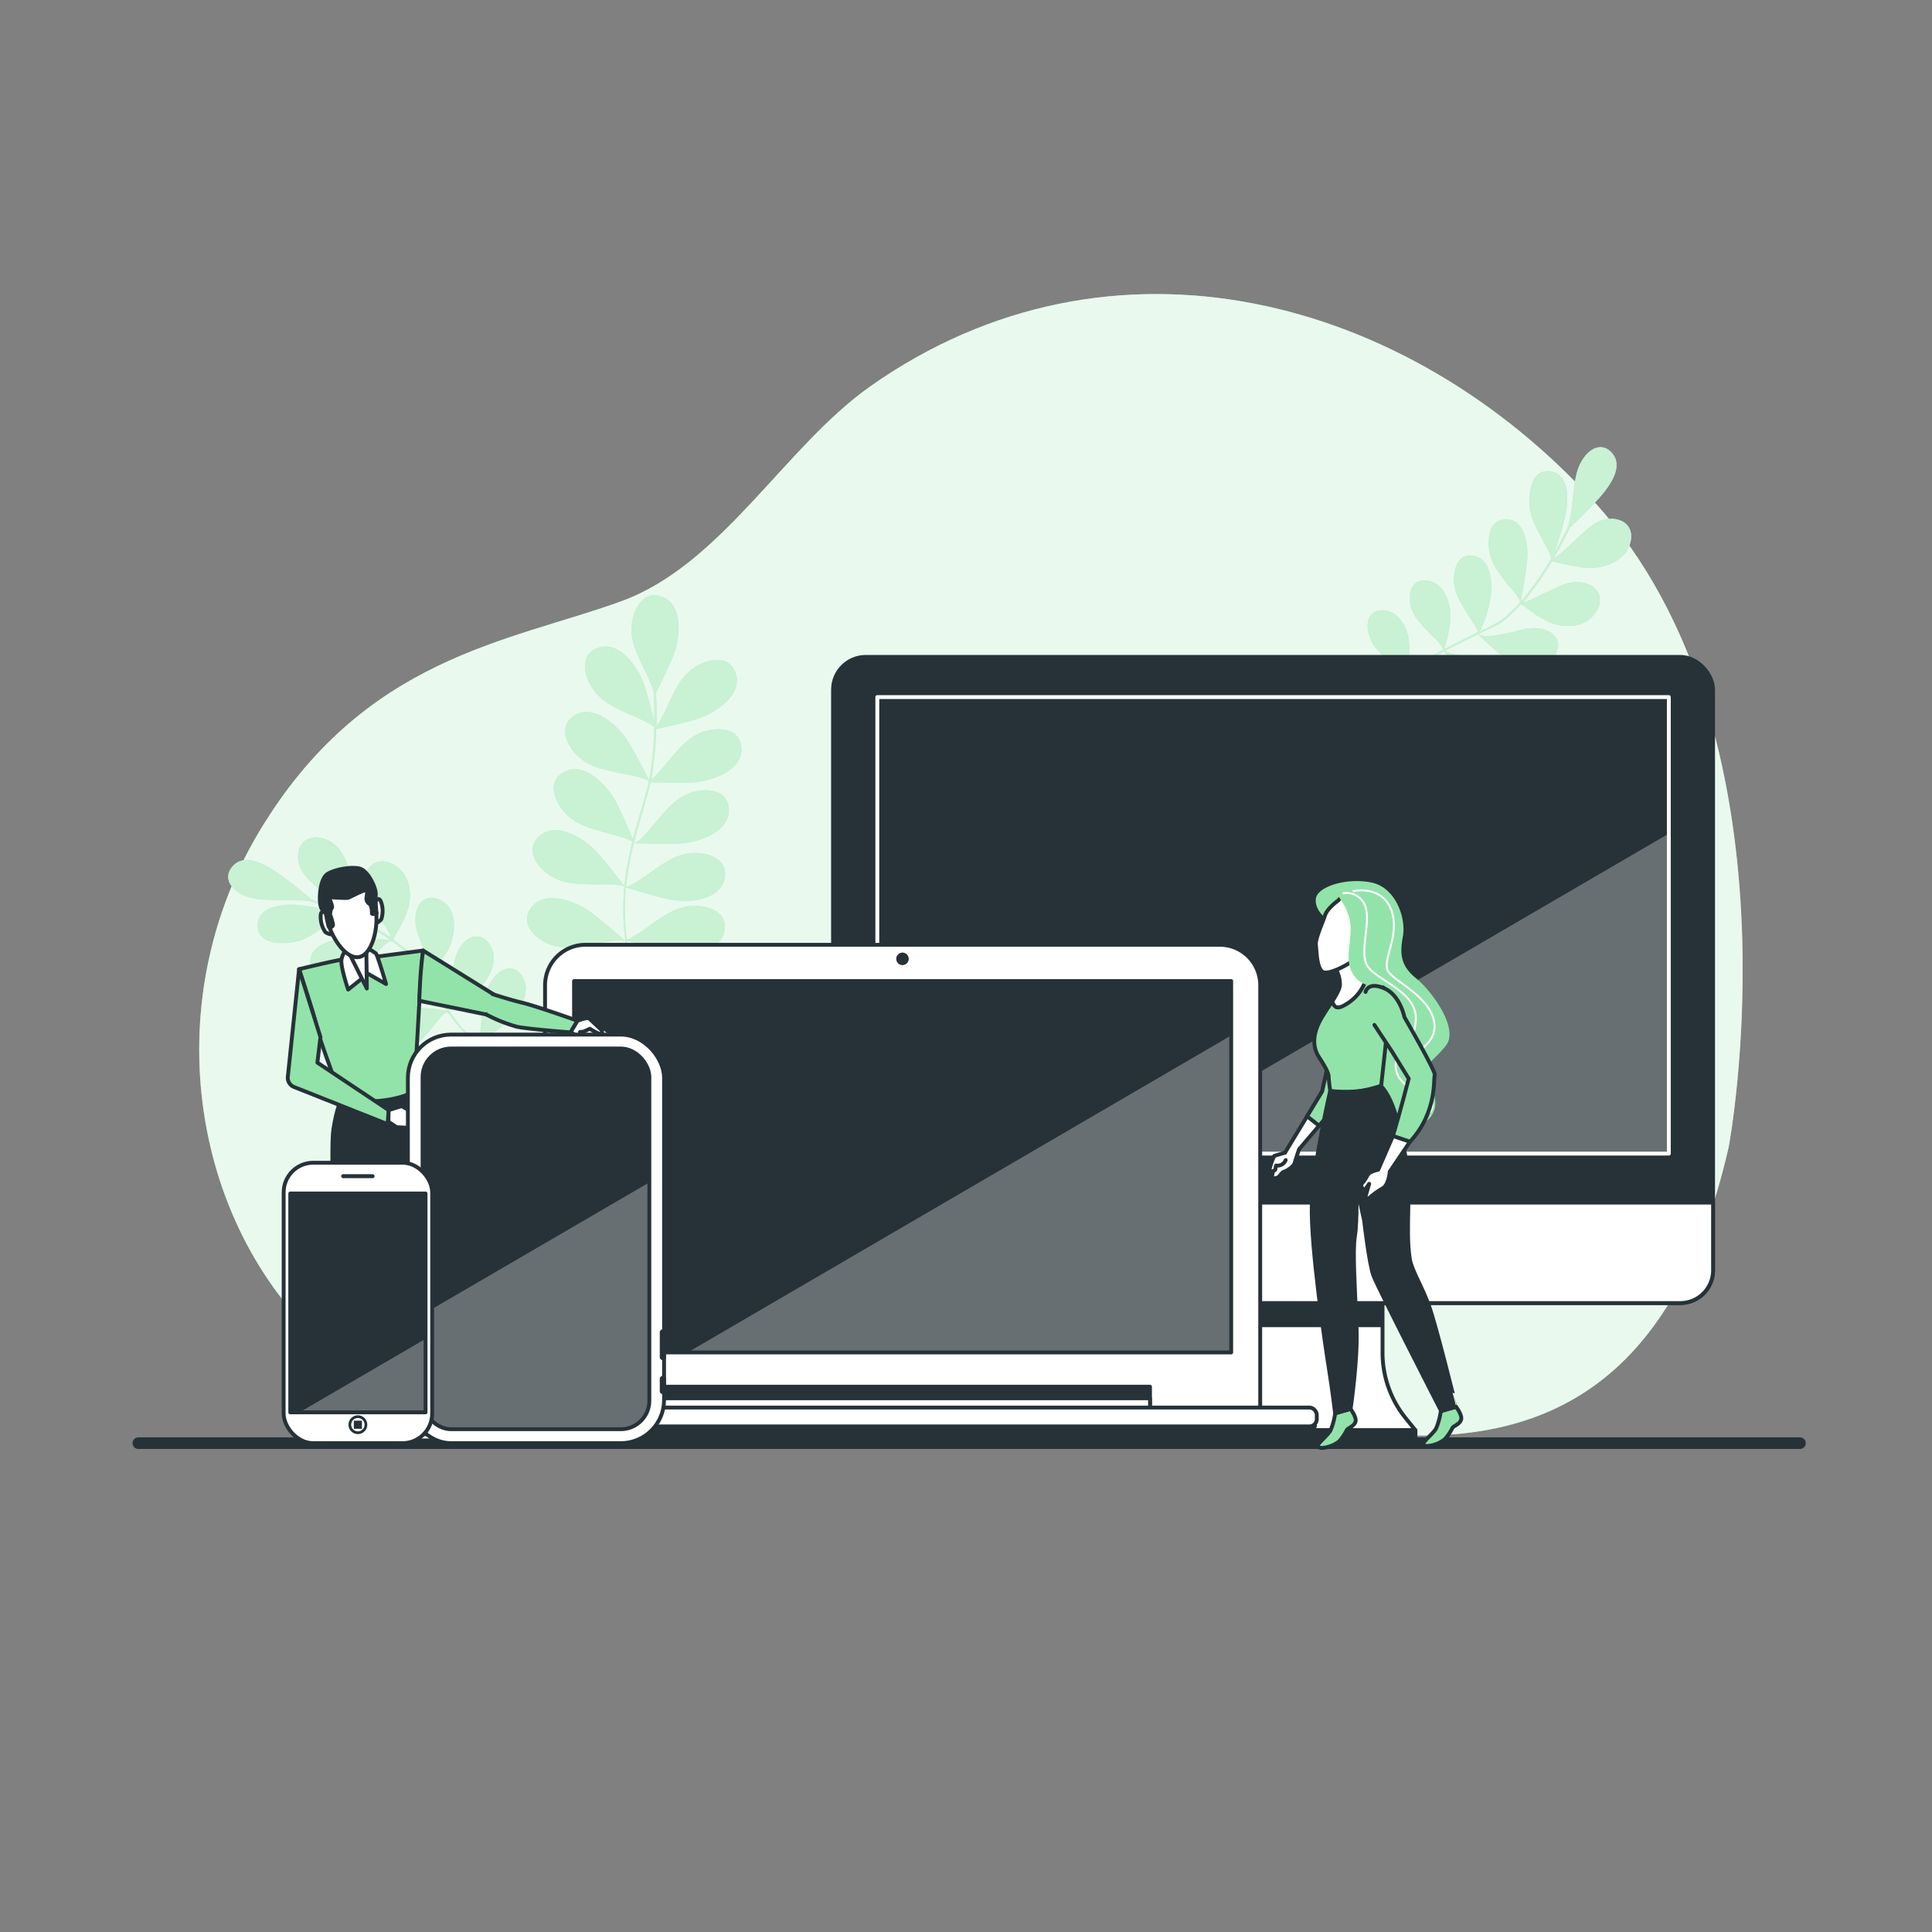 <svg xmlns="http://www.w3.org/2000/svg" xmlns:xlink="http://www.w3.org/1999/xlink" viewBox="0 0 500 500"><rect x="0" y="0" width="500" height="500" fill="#808080" stroke="none"/><defs><clipPath id="freepik--clip-path--inject-122"><path d="M357.8,350.13V331.29H301.14v18.84a27,27,0,0,1-6,16.93l-2.48,3.07H366.3l-2.48-3.07A26.91,26.91,0,0,1,357.8,350.13Z" style="fill:#fff;stroke:#263238;stroke-linecap:round;stroke-linejoin:round"></path></clipPath><clipPath id="freepik--clip-path-2--inject-122"><rect x="227.05" y="180.4" width="204.84" height="118.15" style="fill:#263238;stroke:#fff;stroke-linecap:round;stroke-linejoin:round"></rect></clipPath><clipPath id="freepik--clip-path-3--inject-122"><rect x="148.56" y="253.9" width="170.07" height="96.11" style="fill:#263238;stroke:#263238;stroke-linecap:round;stroke-linejoin:round"></rect></clipPath><clipPath id="freepik--clip-path-4--inject-122"><rect x="109.36" y="271.35" width="58.69" height="98.53" rx="7.39" style="fill:#263238;stroke:#263238;stroke-linecap:round;stroke-linejoin:round"></rect></clipPath><clipPath id="freepik--clip-path-5--inject-122"><rect x="75.12" y="308.88" width="35.01" height="56.64" style="fill:#263238;stroke:#263238;stroke-linecap:round;stroke-linejoin:round"></rect></clipPath></defs><g id="freepik--background-simple--inject-122"><path d="M447.39,296.8S467.52,190.35,412.69,130c-48.4-53.31-125-74-187.48-30C203,115.7,186.75,146.2,160.75,155.62,131.6,166.19,94.13,170,67.06,215.26S49.71,318.69,85.8,349.65s99.25.75,156.16-1.51S417.55,428.16,447.39,296.8Z" style="fill:#92E3A9"></path><path d="M447.39,296.8S467.52,190.35,412.69,130c-48.4-53.31-125-74-187.48-30C203,115.7,186.75,146.2,160.75,155.62,131.6,166.19,94.13,170,67.06,215.26S49.71,318.69,85.8,349.65s99.25.75,156.16-1.51S417.55,428.16,447.39,296.8Z" style="fill:#fff;opacity:0.8"></path></g><g id="freepik--Floor--inject-122"><line x1="35.8" y1="373.49" x2="465.83" y2="373.49" style="fill:none;stroke:#263238;stroke-linecap:round;stroke-linejoin:round;stroke-width:3px"></line></g><g id="freepik--Plants--inject-122"><path d="M163.16,185c-4.1-1.93-8-3.51-10.34-7.69-1.82-3.3-2.52-7.88,1.73-9.57,5.75-2.28,10.8,5.17,12.29,9.84.92,2.86,1.91,6.79,2.5,9.22,0-2.69,0-4.91-.1-6.37v0a0,0,0,0,0,0,0c0-.71-.07-1.24-.09-1.55a39.29,39.29,0,0,0-2.5-5.78c-1.89-4.12-3.9-7.87-3-12.54.73-3.7,3.14-7.66,7.48-6.22,5.87,2,4.94,10.9,3.09,15.44-1.31,3.19-3.45,7.54-4.46,9.56.09,1.44.24,4.64.14,8.69a37.42,37.42,0,0,0,3-5.74c2-4.05,3.67-8,7.89-10.18,3.34-1.75,7.93-2.36,9.53,1.92,2.17,5.79-5.37,10.69-10.07,12.09-3.4,1-8.3,2.12-10.42,2.58a89.52,89.52,0,0,1-1.18,12.4c0,.24-.09.49-.14.73a36.39,36.39,0,0,0,4.42-4.84c3-3.43,5.52-6.82,10.16-7.93,3.66-.87,8.27-.33,8.76,4.21.67,6.15-7.84,9-12.74,9.24-3.54.15-8.55,0-10.73-.06-.44,2-1.13,4.36-1.9,7s-1.65,5.58-2.42,8.76v0c1.41,0,4.82-4.5,5.61-5.41,3-3.44,5.52-6.83,10.16-7.93,3.66-.88,8.27-.34,8.76,4.21.67,6.14-7.84,9-12.74,9.24-4.57.19-11.59-.1-11.79-.11l.08.2a1.2,1.2,0,0,0-.11-.17,81.43,81.43,0,0,0-2,11.27c1.72-.29,5.42-3.15,6.32-3.76,3.75-2.54,7.12-5.14,11.88-5,3.77.12,8.07,1.85,7.35,6.37-1,6.1-9.94,6.66-14.72,5.57-3.78-.86-9.19-2.52-10.85-3a59,59,0,0,0,.21,13.43c1.82-.5,5.21-3.12,6.06-3.7,3.75-2.54,7.12-5.14,11.88-5,3.77.12,8.07,1.85,7.36,6.36-1,6.11-9.94,6.67-14.72,5.58-3.57-.81-8.58-2.33-10.53-2.94A54.94,54.94,0,0,0,168,260.89l-.54.27a55.55,55.55,0,0,1-5.64-17.6c-1.43-.66-6.43.56-7.56.75-4.46.78-8.59,1.78-12.88-.31-3.39-1.65-6.6-5-4.11-8.81,3.38-5.18,11.8-2,15.72.93,3.25,2.45,7.77,6.43,8.82,7.37,0-.11,0-.22,0-.32l-.18-.06a.52.52,0,0,0,.18,0,58.28,58.28,0,0,1-.21-13.61c-1.52-.8-6.29-.6-7.38-.62-4.53-.1-8.78.08-12.58-2.8-3-2.27-5.52-6.17-2.33-9.44,4.32-4.43,12,.31,15.24,4,2.57,2.87,6,7.29,7.06,8.71a81.85,81.85,0,0,1,2.06-11.57c-1.61-1-5.67-1.94-6.64-2.22-4.35-1.25-8.51-2.18-11.44-5.93-2.33-3-3.76-7.37.16-9.72,5.31-3.18,11.49,3.36,13.72,7.72,1.56,3.07,3.46,7.5,4.33,9.59.73-2.88,1.52-5.56,2.23-8,.76-2.57,1.43-4.86,1.88-6.85h-.46a1.28,1.28,0,0,0,.49-.13l0-.1c-1.34-1.07-6.07-1.75-7.14-2-4.44-.94-8.65-1.55-11.85-5.08-2.53-2.79-4.28-7.08-.54-9.71,5.06-3.55,11.7,2.52,14.24,6.71,2,3.28,4.52,8.24,5.33,9.86.07-.34.14-.67.19-1a90.74,90.74,0,0,0,1.17-12.17l-.43.1a1.18,1.18,0,0,0,.43-.24c0-.15,0-.3,0-.44C167.87,186.91,164.06,185.39,163.16,185Z" style="fill:#92E3A9"></path><path d="M163.16,185c-4.1-1.93-8-3.51-10.34-7.69-1.82-3.3-2.52-7.88,1.73-9.57,5.75-2.28,10.8,5.17,12.29,9.84.92,2.86,1.91,6.79,2.5,9.22,0-2.69,0-4.91-.1-6.37v0a0,0,0,0,0,0,0c0-.71-.07-1.24-.09-1.55a39.29,39.29,0,0,0-2.5-5.78c-1.89-4.12-3.9-7.87-3-12.54.73-3.7,3.14-7.66,7.48-6.22,5.87,2,4.94,10.9,3.09,15.44-1.31,3.19-3.45,7.54-4.46,9.56.09,1.44.24,4.64.14,8.69a37.42,37.42,0,0,0,3-5.74c2-4.05,3.67-8,7.89-10.18,3.34-1.75,7.93-2.36,9.53,1.92,2.17,5.79-5.37,10.69-10.07,12.09-3.4,1-8.3,2.12-10.42,2.58a89.52,89.52,0,0,1-1.18,12.4c0,.24-.09.49-.14.73a36.39,36.39,0,0,0,4.42-4.84c3-3.43,5.52-6.82,10.16-7.93,3.66-.87,8.27-.33,8.76,4.21.67,6.15-7.84,9-12.74,9.24-3.54.15-8.55,0-10.73-.06-.44,2-1.13,4.36-1.9,7s-1.65,5.58-2.42,8.76v0c1.41,0,4.82-4.5,5.61-5.41,3-3.44,5.52-6.83,10.16-7.93,3.66-.88,8.27-.34,8.76,4.21.67,6.14-7.84,9-12.74,9.24-4.57.19-11.59-.1-11.79-.11l.08.2a1.2,1.2,0,0,0-.11-.17,81.43,81.43,0,0,0-2,11.27c1.72-.29,5.42-3.15,6.32-3.76,3.75-2.54,7.12-5.14,11.88-5,3.77.12,8.07,1.85,7.35,6.37-1,6.1-9.94,6.66-14.72,5.57-3.78-.86-9.19-2.52-10.85-3a59,59,0,0,0,.21,13.43c1.82-.5,5.21-3.12,6.06-3.7,3.75-2.54,7.12-5.14,11.88-5,3.77.12,8.07,1.85,7.36,6.36-1,6.11-9.94,6.67-14.72,5.58-3.57-.81-8.58-2.33-10.53-2.94A54.94,54.94,0,0,0,168,260.89l-.54.27a55.55,55.55,0,0,1-5.64-17.6c-1.43-.66-6.43.56-7.56.75-4.46.78-8.59,1.78-12.88-.31-3.39-1.65-6.6-5-4.11-8.81,3.38-5.18,11.8-2,15.72.93,3.25,2.45,7.77,6.43,8.82,7.37,0-.11,0-.22,0-.32l-.18-.06a.52.52,0,0,0,.18,0,58.28,58.28,0,0,1-.21-13.61c-1.52-.8-6.29-.6-7.38-.62-4.53-.1-8.78.08-12.58-2.8-3-2.27-5.52-6.17-2.33-9.44,4.32-4.43,12,.31,15.24,4,2.57,2.87,6,7.29,7.06,8.71a81.85,81.85,0,0,1,2.06-11.57c-1.61-1-5.67-1.94-6.64-2.22-4.35-1.25-8.51-2.18-11.44-5.93-2.33-3-3.76-7.37.16-9.72,5.31-3.18,11.49,3.36,13.72,7.72,1.56,3.07,3.46,7.5,4.33,9.59.73-2.88,1.52-5.56,2.23-8,.76-2.57,1.43-4.86,1.88-6.85h-.46a1.28,1.28,0,0,0,.49-.13l0-.1c-1.34-1.07-6.07-1.75-7.14-2-4.44-.94-8.65-1.55-11.85-5.08-2.53-2.79-4.28-7.08-.54-9.71,5.06-3.55,11.7,2.52,14.24,6.71,2,3.28,4.52,8.24,5.33,9.86.07-.34.14-.67.19-1a90.74,90.74,0,0,0,1.17-12.17l-.43.1a1.18,1.18,0,0,0,.43-.24c0-.15,0-.3,0-.44C167.87,186.91,164.06,185.39,163.16,185Z" style="fill:#fff;opacity:0.5"></path><path d="M84.36,239.51c-3.53,2.36-6,4.29-10,4.49-3.17.16-7.39-.18-7.63-4.19-.32-5.43,6.94-6.06,11.5-5.48,2.8.36,6.66,1,9.56,1.72-2-.86-4.11-1.68-6.19-2.39,0,0,.05,0,0,0s.1,0-.07,0-1.28-.43-1.5-.48a41.13,41.13,0,0,0-6.12-.29c-4.4-.05-8.32.29-11.73-1.66-2.7-1.55-4.34-4.28-2-7,3.15-3.63,8.7-.49,12.28,2.12,2.53,1.83,5.73,4.36,8.21,6.49,2.88.95,5.75,2.1,8.45,3.24-.76-1.14-3.77-3.58-4.43-4.2-3.24-3-7-5.11-7.49-9.42-.4-3.42,1.61-6.17,5.47-5.66,5.22.7,7.89,6.56,7.87,11.25a76.93,76.93,0,0,1-.73,8.37,84.62,84.62,0,0,1,10.87,5.9,5.57,5.57,0,0,0,.54.36c-.24-1.28-2.22-4-2.65-4.78-2.09-3.76-4.54-6.21-4.09-10.48.35-3.37,3.11-5.55,6.72-4,4.87,2.08,5.72,8,4.18,12.38-1.11,3.18-2.21,4.63-3.66,7.28,1.67,1.43,3.54,2.54,5,4.25s2.63,4,4,5.93c0,0,0,0,0,0,.8-1.49-.39-5.13-.68-6.21-1.09-4-3-6.4-2.42-10.49.47-3.23,3-5.32,6.5-3.55,4.7,2.4,3.62,9.48,1.92,12.64a65.07,65.07,0,0,1-5,7.27c-1,1.46.23,0-.07.36s0-.23-.2.07c1.76,2.61,3.43,5.46,5.25,8,.75-1.27.8-5.06.92-6.05.49-4.12.14-7.31,2.43-10.53,1.8-2.55,5-3.56,7.22-.54,3,4.08-.17,9.61-3.47,12.39a63.74,63.74,0,0,1-7,4.91c2.23,3,4.38,6.08,7.65,8,.59-1.2.7-4.47.82-5.42.55-4.18.63-7.72,3.07-10.88,1.92-2.51,5.09-3.91,7.28-.84,3,4.16-.56,9.42-3.84,12.29a64.19,64.19,0,0,1-7.13,5,51.9,51.9,0,0,0,13.54,4.69c0,.14-.07.29-.1.44a54.66,54.66,0,0,1-13.63-4.67c-1.22.61-2.58,3.46-3.06,4.25-1.92,3.15-3.17,5.42-6.37,6.88-2.54,1.16-6.1,1.31-6.81-2.08-1-4.57,3.78-7.77,7.66-8.36,3.23-.5,5.63-.17,8.51-.76.21,0-.24-.08-.19-.11s-.12.12-.11.07.06-.06.1-.09c-3.28-2.1-5.45-5-7.75-8.1-1.25.43-3.11,3.16-3.69,3.84-2.42,2.84-4,5.21-7.51,6.07-2.73.68-5.8.08-6-3.34-.31-4.63,5-7.27,9-7.5a35.4,35.4,0,0,1,8.13.76c-1.91-2.67-3.56-5.51-5.4-8.2-1.2.35-3.51,2.49-4.2,3-3.08,2.35-5.4,4.45-9.07,4.69-2.9.19-6.4-.52-6.25-4.21.21-5,7.1-6.06,11.26-5.69a31.43,31.43,0,0,1,8,1.76,62.16,62.16,0,0,0-3.67-5.38,51.15,51.15,0,0,0-4.9-4.15c0,.06-.29.24-.18.29s.08-.31.07-.36-.07-.05-.1,0c-1.41.4-3.53,3-4.24,3.74-2.94,2.83-5.09,5.12-8.88,5.87-3,.6-6.9.62-7.69-3.19-1.08-5.16,5.78-7,10.15-7,3.41,0,7.09.2,10.53.46-.24-.18-.51-.37-.76-.53a84.89,84.89,0,0,0-10.63-5.81c0,.07-.15.31,0,.33s0-.35-.11-.39a1,1,0,0,0-.42-.15C87.78,237,85.15,239,84.36,239.51Z" style="fill:#92E3A9"></path><path d="M84.36,239.51c-3.53,2.36-6,4.29-10,4.49-3.17.16-7.39-.18-7.63-4.19-.32-5.43,6.94-6.06,11.5-5.48,2.8.36,6.66,1,9.56,1.72-2-.86-4.11-1.68-6.19-2.39,0,0,.05,0,0,0s.1,0-.07,0-1.28-.43-1.5-.48a41.13,41.13,0,0,0-6.12-.29c-4.4-.05-8.32.29-11.73-1.66-2.7-1.55-4.34-4.28-2-7,3.15-3.63,8.7-.49,12.28,2.12,2.53,1.83,5.73,4.36,8.21,6.49,2.88.95,5.75,2.1,8.45,3.24-.76-1.14-3.77-3.58-4.43-4.2-3.24-3-7-5.11-7.49-9.42-.4-3.42,1.61-6.17,5.47-5.66,5.22.7,7.89,6.56,7.87,11.25a76.93,76.93,0,0,1-.73,8.37,84.62,84.62,0,0,1,10.87,5.9,5.57,5.57,0,0,0,.54.36c-.24-1.28-2.22-4-2.65-4.78-2.09-3.76-4.54-6.21-4.09-10.48.35-3.37,3.11-5.55,6.72-4,4.87,2.08,5.72,8,4.18,12.38-1.11,3.18-2.21,4.63-3.66,7.28,1.67,1.43,3.54,2.54,5,4.25s2.63,4,4,5.93c0,0,0,0,0,0,.8-1.49-.39-5.13-.68-6.21-1.09-4-3-6.4-2.42-10.49.47-3.23,3-5.32,6.5-3.55,4.7,2.4,3.62,9.48,1.92,12.64a65.07,65.07,0,0,1-5,7.27c-1,1.46.23,0-.07.36s0-.23-.2.07c1.76,2.61,3.43,5.46,5.25,8,.75-1.27.8-5.06.92-6.05.49-4.12.14-7.31,2.43-10.53,1.8-2.55,5-3.56,7.22-.54,3,4.08-.17,9.61-3.47,12.39a63.74,63.74,0,0,1-7,4.91c2.23,3,4.38,6.08,7.65,8,.59-1.2.7-4.47.82-5.42.55-4.18.63-7.72,3.07-10.88,1.92-2.51,5.09-3.91,7.28-.84,3,4.16-.56,9.42-3.84,12.29a64.19,64.19,0,0,1-7.13,5,51.9,51.9,0,0,0,13.54,4.69c0,.14-.07.29-.1.44a54.66,54.66,0,0,1-13.63-4.67c-1.22.61-2.58,3.46-3.06,4.25-1.92,3.15-3.17,5.42-6.37,6.88-2.54,1.16-6.1,1.31-6.81-2.08-1-4.57,3.78-7.77,7.66-8.36,3.23-.5,5.63-.17,8.51-.76.21,0-.24-.08-.19-.11s-.12.12-.11.07.06-.06.1-.09c-3.28-2.1-5.45-5-7.75-8.1-1.25.43-3.11,3.16-3.69,3.84-2.42,2.84-4,5.21-7.51,6.07-2.73.68-5.8.08-6-3.34-.31-4.63,5-7.27,9-7.5a35.4,35.4,0,0,1,8.13.76c-1.91-2.67-3.56-5.51-5.4-8.2-1.2.35-3.51,2.49-4.2,3-3.08,2.35-5.4,4.45-9.07,4.69-2.9.19-6.4-.52-6.25-4.21.21-5,7.1-6.06,11.26-5.69a31.43,31.43,0,0,1,8,1.76,62.16,62.16,0,0,0-3.67-5.38,51.15,51.15,0,0,0-4.9-4.15c0,.06-.29.24-.18.29s.08-.31.07-.36-.07-.05-.1,0c-1.41.4-3.53,3-4.24,3.74-2.94,2.83-5.09,5.12-8.88,5.87-3,.6-6.9.62-7.69-3.19-1.08-5.16,5.78-7,10.15-7,3.41,0,7.09.2,10.53.46-.24-.18-.51-.37-.76-.53a84.89,84.89,0,0,0-10.63-5.81c0,.07-.15.31,0,.33s0-.35-.11-.39a1,1,0,0,0-.42-.15C87.78,237,85.15,239,84.36,239.51Z" style="fill:#92E3A9;opacity:0.5"></path><g style="opacity:0.5"><path d="M84.36,239.51c-3.53,2.36-6,4.29-10,4.49-3.17.16-7.39-.18-7.63-4.19-.32-5.43,6.94-6.06,11.5-5.48,2.8.36,6.66,1,9.56,1.72-2-.86-4.11-1.68-6.19-2.39,0,0,.05,0,0,0s.1,0-.07,0-1.28-.43-1.5-.48a41.13,41.13,0,0,0-6.12-.29c-4.4-.05-8.32.29-11.73-1.66-2.7-1.55-4.34-4.28-2-7,3.15-3.63,8.7-.49,12.28,2.12,2.53,1.83,5.73,4.36,8.21,6.49,2.88.95,5.75,2.1,8.45,3.24-.76-1.14-3.77-3.58-4.43-4.2-3.24-3-7-5.11-7.49-9.42-.4-3.42,1.61-6.17,5.47-5.66,5.22.7,7.89,6.56,7.87,11.25a76.93,76.93,0,0,1-.73,8.37,84.62,84.62,0,0,1,10.87,5.9,5.57,5.57,0,0,0,.54.36c-.24-1.28-2.22-4-2.65-4.78-2.09-3.76-4.54-6.21-4.09-10.48.35-3.37,3.11-5.55,6.72-4,4.87,2.08,5.72,8,4.18,12.38-1.11,3.18-2.21,4.63-3.66,7.28,1.67,1.43,3.54,2.54,5,4.25s2.63,4,4,5.93c0,0,0,0,0,0,.8-1.49-.39-5.13-.68-6.21-1.09-4-3-6.4-2.42-10.49.47-3.23,3-5.32,6.5-3.55,4.7,2.4,3.62,9.48,1.92,12.64a65.07,65.07,0,0,1-5,7.27c-1,1.46.23,0-.07.36s0-.23-.2.07c1.76,2.61,3.43,5.46,5.25,8,.75-1.27.8-5.06.92-6.05.49-4.12.14-7.31,2.43-10.53,1.8-2.55,5-3.56,7.22-.54,3,4.08-.17,9.61-3.47,12.39a63.74,63.74,0,0,1-7,4.91c2.23,3,4.38,6.08,7.65,8,.59-1.2.7-4.47.82-5.42.55-4.18.63-7.72,3.07-10.88,1.92-2.51,5.09-3.91,7.28-.84,3,4.16-.56,9.42-3.84,12.29a64.19,64.19,0,0,1-7.13,5,51.9,51.9,0,0,0,13.54,4.69c0,.14-.07.29-.1.44a54.66,54.66,0,0,1-13.63-4.67c-1.22.61-2.58,3.46-3.06,4.25-1.92,3.15-3.17,5.42-6.37,6.88-2.54,1.16-6.1,1.31-6.81-2.08-1-4.57,3.78-7.77,7.66-8.36,3.23-.5,5.63-.17,8.51-.76.21,0-.24-.08-.19-.11s-.12.12-.11.07.06-.06.1-.09c-3.28-2.1-5.45-5-7.75-8.1-1.25.43-3.11,3.16-3.69,3.84-2.42,2.84-4,5.21-7.51,6.07-2.73.68-5.8.08-6-3.34-.31-4.63,5-7.27,9-7.5a35.4,35.4,0,0,1,8.13.76c-1.91-2.67-3.56-5.51-5.4-8.2-1.2.35-3.51,2.49-4.2,3-3.08,2.35-5.4,4.45-9.07,4.69-2.9.19-6.4-.52-6.25-4.21.21-5,7.1-6.06,11.26-5.69a31.43,31.43,0,0,1,8,1.76,62.16,62.16,0,0,0-3.67-5.38,51.15,51.15,0,0,0-4.9-4.15c0,.06-.29.24-.18.29s.08-.31.07-.36-.07-.05-.1,0c-1.41.4-3.53,3-4.24,3.74-2.94,2.83-5.09,5.12-8.88,5.87-3,.6-6.9.62-7.69-3.19-1.08-5.16,5.78-7,10.15-7,3.41,0,7.09.2,10.53.46-.24-.18-.51-.37-.76-.53a84.89,84.89,0,0,0-10.63-5.81c0,.07-.15.31,0,.33s0-.35-.11-.39a1,1,0,0,0-.42-.15C87.78,237,85.15,239,84.36,239.51Z" style="fill:#fff"></path><path d="M84.36,239.51c-3.53,2.36-6,4.29-10,4.49-3.17.16-7.39-.18-7.63-4.19-.32-5.43,6.94-6.06,11.5-5.48,2.8.36,6.66,1,9.56,1.72-2-.86-4.11-1.68-6.19-2.39,0,0,.05,0,0,0s.1,0-.07,0-1.28-.43-1.5-.48a41.13,41.13,0,0,0-6.12-.29c-4.4-.05-8.32.29-11.73-1.66-2.7-1.55-4.34-4.28-2-7,3.15-3.63,8.7-.49,12.28,2.12,2.53,1.83,5.73,4.36,8.21,6.49,2.88.95,5.75,2.1,8.45,3.24-.76-1.14-3.77-3.58-4.43-4.2-3.24-3-7-5.11-7.49-9.42-.4-3.42,1.61-6.17,5.47-5.66,5.22.7,7.89,6.56,7.87,11.25a76.93,76.93,0,0,1-.73,8.37,84.62,84.62,0,0,1,10.87,5.9,5.57,5.57,0,0,0,.54.36c-.24-1.28-2.22-4-2.65-4.78-2.09-3.76-4.54-6.21-4.09-10.48.35-3.37,3.11-5.55,6.72-4,4.87,2.08,5.72,8,4.18,12.38-1.11,3.18-2.21,4.63-3.66,7.28,1.67,1.43,3.54,2.54,5,4.25s2.63,4,4,5.93c0,0,0,0,0,0,.8-1.49-.39-5.13-.68-6.21-1.09-4-3-6.4-2.42-10.49.47-3.23,3-5.32,6.5-3.55,4.7,2.4,3.62,9.48,1.92,12.64a65.07,65.07,0,0,1-5,7.27c-1,1.46.23,0-.07.36s0-.23-.2.07c1.76,2.61,3.43,5.46,5.25,8,.75-1.27.8-5.06.92-6.05.49-4.12.14-7.31,2.43-10.53,1.8-2.55,5-3.56,7.22-.54,3,4.08-.17,9.61-3.47,12.39a63.74,63.74,0,0,1-7,4.91c2.23,3,4.38,6.08,7.65,8,.59-1.2.7-4.47.82-5.42.55-4.18.63-7.72,3.07-10.88,1.92-2.51,5.09-3.91,7.28-.84,3,4.16-.56,9.42-3.84,12.29a64.19,64.19,0,0,1-7.13,5,51.9,51.9,0,0,0,13.54,4.69c0,.14-.07.29-.1.44a54.66,54.66,0,0,1-13.63-4.67c-1.22.61-2.58,3.46-3.06,4.25-1.92,3.15-3.17,5.42-6.37,6.88-2.54,1.16-6.1,1.31-6.81-2.08-1-4.57,3.78-7.77,7.66-8.36,3.23-.5,5.63-.17,8.51-.76.21,0-.24-.08-.19-.11s-.12.12-.11.07.06-.06.1-.09c-3.28-2.1-5.45-5-7.75-8.1-1.25.43-3.11,3.16-3.69,3.84-2.42,2.84-4,5.21-7.51,6.07-2.73.68-5.8.08-6-3.34-.31-4.63,5-7.27,9-7.5a35.4,35.4,0,0,1,8.13.76c-1.91-2.67-3.56-5.51-5.4-8.2-1.2.35-3.51,2.49-4.2,3-3.08,2.35-5.4,4.45-9.07,4.69-2.9.19-6.4-.52-6.25-4.21.21-5,7.1-6.06,11.26-5.69a31.43,31.43,0,0,1,8,1.76,62.16,62.16,0,0,0-3.67-5.38,51.15,51.15,0,0,0-4.9-4.15c0,.06-.29.24-.18.29s.08-.31.07-.36-.07-.05-.1,0c-1.41.4-3.53,3-4.24,3.74-2.94,2.83-5.09,5.12-8.88,5.87-3,.6-6.9.62-7.69-3.19-1.08-5.16,5.78-7,10.15-7,3.41,0,7.09.2,10.53.46-.24-.18-.51-.37-.76-.53a84.89,84.89,0,0,0-10.63-5.81c0,.07-.15.31,0,.33s0-.35-.11-.39a1,1,0,0,0-.42-.15C87.78,237,85.15,239,84.36,239.51Z" style="fill:#fff;opacity:0.5"></path></g><path d="M399.16,139.55c-2-3.78-3.58-6.47-3.34-10.48.2-3.17,1-7.32,5-7.11,5.43.29,5.25,7.57,4.16,12-.67,2.74-1.79,6.5-2.78,9.31,1.08-1.88,2.13-3.89,3.07-5.88,0,0,0,0,0,0s0,.1.05-.07.56-1.22.64-1.43a44,44,0,0,0,1-6.05c.54-4.37.64-8.3,3-11.47,1.83-2.51,4.74-3.83,7.14-1.22,3.26,3.53-.49,8.7-3.48,12-2.11,2.3-5,5.21-7.37,7.43-1.27,2.76-2.74,5.48-4.17,8,1.22-.62,4-3.34,4.67-3.93,3.36-2.88,5.86-6.37,10.2-6.39,3.44,0,5.95,2.3,5,6.07-1.28,5.11-7.4,7.11-12.06,6.57a78.35,78.35,0,0,1-8.24-1.67,83,83,0,0,1-7.08,10.14,6.16,6.16,0,0,0-.41.5c1.3-.1,4.22-1.76,5-2.1,4-1.66,6.68-3.81,10.87-2.89,3.32.73,5.17,3.72,3.24,7.12-2.61,4.61-8.57,4.8-12.77,2.78-3-1.47-4.35-2.72-6.83-4.46a44.92,44.92,0,0,1-4.79,4.54c-1.86,1.3-4.3,2.15-6.33,3.28,0,0,0,0,0,0,1.39,1,5.15.18,6.25,0,4.13-.63,6.7-2.28,10.7-1.23,3.16.83,4.94,3.61,2.8,6.86-2.91,4.4-9.83,2.53-12.78.48a65.35,65.35,0,0,1-6.66-5.83c-1.34-1.14,0,.24-.34-.1s.22.05,0-.21c-2.8,1.45-5.81,2.79-8.51,4.32,1.18.89,4.94,1.36,5.9,1.59,4.05.95,7.26,1,10.2,3.59,2.33,2.08,3,5.42-.27,7.25-4.39,2.47-9.53-1.25-11.93-4.84a64.6,64.6,0,0,1-4.09-7.55c-3.24,1.88-6.53,3.67-8.78,6.71,1.12.72,4.36,1.19,5.29,1.42,4.1,1,7.6,1.49,10.47,4.27,2.28,2.19,3.31,5.49,0,7.33-4.46,2.48-9.3-1.62-11.79-5.19a65.49,65.49,0,0,1-4.19-7.65,52.56,52.56,0,0,0-6.17,12.92l-.43-.14a54.52,54.52,0,0,1,6.17-13c-.47-1.28-3.15-2.95-3.88-3.52-2.92-2.26-5-3.75-6.13-7.1-.86-2.65-.61-6.21,2.83-6.53,4.66-.44,7.31,4.63,7.46,8.55.13,3.26-.47,5.6-.2,8.53,0,.23.11-.22.12-.17s-.1-.13-.05-.12.06.07.08.11c2.45-3,5.62-4.85,8.92-6.79-.29-1.3-2.8-3.44-3.41-4.1-2.55-2.72-4.72-4.61-5.19-8.14-.37-2.79.57-5.78,4-5.62,4.63.21,6.66,5.83,6.43,9.83a35,35,0,0,1-1.66,8c2.87-1.6,5.87-2.92,8.75-4.45-.21-1.23-2.08-3.76-2.52-4.51-2-3.33-3.83-5.87-3.65-9.54.14-2.9,1.23-6.3,4.89-5.74,5,.77,5.22,7.74,4.39,11.82a31.31,31.31,0,0,1-2.66,7.81,58.49,58.49,0,0,0,5.76-3,49.83,49.83,0,0,0,4.68-4.4c-.06,0-.21-.31-.27-.21s.3.12.35.11a.07.07,0,0,0,0-.09c-.23-1.45-2.63-3.86-3.23-4.64-2.48-3.24-4.53-5.63-4.85-9.48-.25-3.05.17-6.92,4-7.29,5.25-.49,6.31,6.54,5.83,10.87-.38,3.4-1,7-1.64,10.42.2-.22.42-.46.61-.7a84,84,0,0,0,7-9.91c-.06,0-.28-.19-.32-.08s.35,0,.4-.06a.94.94,0,0,0,.2-.4C401.3,143.22,399.59,140.38,399.16,139.55Z" style="fill:#92E3A9"></path><path d="M399.16,139.55c-2-3.78-3.58-6.47-3.34-10.48.2-3.17,1-7.32,5-7.11,5.43.29,5.25,7.57,4.16,12-.67,2.74-1.79,6.5-2.78,9.31,1.08-1.88,2.13-3.89,3.07-5.88,0,0,0,0,0,0s0,.1.05-.07.56-1.22.64-1.43a44,44,0,0,0,1-6.05c.54-4.37.64-8.3,3-11.47,1.83-2.51,4.74-3.83,7.14-1.22,3.26,3.53-.49,8.7-3.48,12-2.11,2.3-5,5.21-7.37,7.43-1.27,2.76-2.74,5.48-4.17,8,1.22-.62,4-3.34,4.67-3.93,3.36-2.88,5.86-6.37,10.2-6.39,3.44,0,5.95,2.3,5,6.07-1.28,5.11-7.4,7.11-12.06,6.57a78.35,78.35,0,0,1-8.24-1.67,83,83,0,0,1-7.08,10.14,6.16,6.16,0,0,0-.41.5c1.3-.1,4.22-1.76,5-2.1,4-1.66,6.68-3.81,10.87-2.89,3.32.73,5.17,3.72,3.24,7.12-2.61,4.61-8.57,4.8-12.77,2.78-3-1.47-4.35-2.72-6.83-4.46a44.92,44.92,0,0,1-4.79,4.54c-1.86,1.3-4.3,2.15-6.33,3.28,0,0,0,0,0,0,1.39,1,5.15.18,6.25,0,4.13-.63,6.7-2.28,10.7-1.23,3.16.83,4.94,3.61,2.8,6.86-2.91,4.4-9.83,2.53-12.78.48a65.35,65.35,0,0,1-6.66-5.83c-1.34-1.14,0,.24-.34-.1s.22.05,0-.21c-2.8,1.45-5.81,2.79-8.51,4.32,1.18.89,4.94,1.36,5.9,1.59,4.05.95,7.26,1,10.2,3.59,2.33,2.08,3,5.42-.27,7.25-4.39,2.47-9.53-1.25-11.93-4.84a64.6,64.6,0,0,1-4.09-7.55c-3.24,1.88-6.53,3.67-8.78,6.71,1.12.72,4.36,1.19,5.29,1.42,4.1,1,7.6,1.49,10.47,4.27,2.28,2.19,3.31,5.49,0,7.33-4.46,2.48-9.3-1.62-11.79-5.19a65.49,65.49,0,0,1-4.19-7.65,52.56,52.56,0,0,0-6.17,12.92l-.43-.14a54.52,54.52,0,0,1,6.17-13c-.47-1.28-3.15-2.95-3.88-3.52-2.92-2.26-5-3.75-6.13-7.1-.86-2.65-.61-6.21,2.83-6.53,4.66-.44,7.31,4.63,7.46,8.55.13,3.26-.47,5.6-.2,8.53,0,.23.11-.22.12-.17s-.1-.13-.05-.12.06.07.08.11c2.45-3,5.62-4.85,8.92-6.79-.29-1.3-2.8-3.44-3.41-4.1-2.55-2.72-4.72-4.61-5.19-8.14-.37-2.79.57-5.78,4-5.62,4.63.21,6.66,5.83,6.43,9.83a35,35,0,0,1-1.66,8c2.87-1.6,5.87-2.92,8.75-4.45-.21-1.23-2.08-3.76-2.52-4.51-2-3.33-3.83-5.87-3.65-9.54.14-2.9,1.23-6.3,4.89-5.74,5,.77,5.22,7.74,4.39,11.82a31.31,31.31,0,0,1-2.66,7.81,58.49,58.49,0,0,0,5.76-3,49.83,49.83,0,0,0,4.68-4.4c-.06,0-.21-.31-.27-.21s.3.12.35.11a.07.07,0,0,0,0-.09c-.23-1.45-2.63-3.86-3.23-4.64-2.48-3.24-4.53-5.63-4.85-9.48-.25-3.05.17-6.92,4-7.29,5.25-.49,6.31,6.54,5.83,10.87-.38,3.4-1,7-1.64,10.42.2-.22.42-.46.61-.7a84,84,0,0,0,7-9.91c-.06,0-.28-.19-.32-.08s.35,0,.4-.06a.94.94,0,0,0,.2-.4C401.3,143.22,399.59,140.38,399.16,139.55Z" style="fill:#92E3A9;opacity:0.5"></path><g style="opacity:0.5"><path d="M399.16,139.55c-2-3.78-3.58-6.47-3.34-10.48.2-3.17,1-7.32,5-7.11,5.43.29,5.25,7.57,4.16,12-.67,2.74-1.79,6.5-2.78,9.31,1.08-1.88,2.13-3.89,3.07-5.88,0,0,0,0,0,0s0,.1.05-.07.56-1.22.64-1.43a44,44,0,0,0,1-6.05c.54-4.37.64-8.3,3-11.47,1.83-2.51,4.74-3.83,7.14-1.22,3.26,3.53-.49,8.7-3.48,12-2.11,2.3-5,5.21-7.37,7.43-1.27,2.76-2.74,5.48-4.17,8,1.22-.62,4-3.34,4.67-3.93,3.36-2.88,5.86-6.37,10.2-6.39,3.44,0,5.95,2.3,5,6.07-1.28,5.11-7.4,7.11-12.06,6.57a78.35,78.35,0,0,1-8.24-1.67,83,83,0,0,1-7.08,10.14,6.16,6.16,0,0,0-.41.5c1.3-.1,4.22-1.76,5-2.1,4-1.66,6.68-3.81,10.87-2.89,3.32.73,5.17,3.72,3.24,7.12-2.61,4.61-8.57,4.8-12.77,2.78-3-1.47-4.35-2.72-6.83-4.46a44.92,44.92,0,0,1-4.79,4.54c-1.86,1.3-4.3,2.15-6.33,3.28,0,0,0,0,0,0,1.39,1,5.15.18,6.25,0,4.13-.63,6.7-2.28,10.7-1.23,3.16.83,4.94,3.61,2.8,6.86-2.91,4.4-9.83,2.53-12.78.48a65.35,65.35,0,0,1-6.66-5.83c-1.34-1.14,0,.24-.34-.1s.22.05,0-.21c-2.8,1.45-5.81,2.79-8.51,4.32,1.18.89,4.94,1.36,5.9,1.59,4.05.95,7.26,1,10.2,3.59,2.33,2.08,3,5.42-.27,7.25-4.39,2.47-9.53-1.25-11.93-4.84a64.6,64.6,0,0,1-4.09-7.55c-3.24,1.88-6.53,3.67-8.78,6.71,1.12.72,4.36,1.19,5.29,1.42,4.1,1,7.6,1.49,10.47,4.27,2.28,2.19,3.31,5.49,0,7.33-4.46,2.48-9.3-1.62-11.79-5.19a65.49,65.49,0,0,1-4.19-7.65,52.56,52.56,0,0,0-6.17,12.92l-.43-.14a54.52,54.52,0,0,1,6.17-13c-.47-1.28-3.15-2.95-3.88-3.52-2.92-2.26-5-3.75-6.13-7.1-.86-2.65-.61-6.21,2.83-6.53,4.66-.44,7.31,4.63,7.46,8.55.13,3.26-.47,5.6-.2,8.53,0,.23.11-.22.12-.17s-.1-.13-.05-.12.06.07.08.11c2.45-3,5.62-4.85,8.92-6.79-.29-1.3-2.8-3.44-3.41-4.1-2.55-2.72-4.72-4.61-5.19-8.14-.37-2.79.57-5.78,4-5.62,4.63.21,6.66,5.83,6.43,9.83a35,35,0,0,1-1.66,8c2.87-1.6,5.87-2.92,8.75-4.45-.21-1.23-2.08-3.76-2.52-4.51-2-3.33-3.83-5.87-3.65-9.54.14-2.9,1.23-6.3,4.89-5.74,5,.77,5.22,7.74,4.39,11.82a31.31,31.31,0,0,1-2.66,7.81,58.49,58.49,0,0,0,5.76-3,49.83,49.83,0,0,0,4.68-4.4c-.06,0-.21-.31-.27-.21s.3.12.35.11a.07.07,0,0,0,0-.09c-.23-1.45-2.63-3.86-3.23-4.64-2.48-3.24-4.53-5.63-4.85-9.48-.25-3.05.17-6.92,4-7.29,5.25-.49,6.31,6.54,5.83,10.87-.38,3.4-1,7-1.64,10.42.2-.22.42-.46.61-.7a84,84,0,0,0,7-9.91c-.06,0-.28-.19-.32-.08s.35,0,.4-.06a.94.94,0,0,0,.2-.4C401.3,143.22,399.59,140.38,399.16,139.55Z" style="fill:#fff"></path><path d="M399.16,139.55c-2-3.78-3.58-6.47-3.34-10.48.2-3.17,1-7.32,5-7.11,5.43.29,5.25,7.57,4.16,12-.67,2.74-1.79,6.5-2.78,9.31,1.08-1.88,2.13-3.89,3.07-5.88,0,0,0,0,0,0s0,.1.05-.07.56-1.22.64-1.43a44,44,0,0,0,1-6.05c.54-4.37.64-8.3,3-11.47,1.83-2.51,4.74-3.83,7.14-1.22,3.26,3.53-.49,8.7-3.48,12-2.11,2.3-5,5.21-7.37,7.43-1.27,2.76-2.74,5.48-4.17,8,1.22-.62,4-3.34,4.67-3.93,3.36-2.88,5.86-6.37,10.2-6.39,3.44,0,5.95,2.3,5,6.07-1.28,5.11-7.4,7.11-12.06,6.57a78.35,78.35,0,0,1-8.24-1.67,83,83,0,0,1-7.08,10.14,6.16,6.16,0,0,0-.41.5c1.3-.1,4.22-1.76,5-2.1,4-1.66,6.68-3.81,10.87-2.89,3.32.73,5.17,3.72,3.24,7.12-2.61,4.61-8.57,4.8-12.77,2.78-3-1.47-4.35-2.72-6.83-4.46a44.92,44.92,0,0,1-4.79,4.54c-1.86,1.3-4.3,2.15-6.33,3.28,0,0,0,0,0,0,1.39,1,5.15.18,6.25,0,4.13-.63,6.7-2.28,10.7-1.23,3.16.83,4.94,3.61,2.8,6.86-2.91,4.4-9.83,2.53-12.78.48a65.35,65.35,0,0,1-6.66-5.83c-1.34-1.14,0,.24-.34-.1s.22.05,0-.21c-2.8,1.45-5.81,2.79-8.51,4.32,1.18.89,4.94,1.36,5.9,1.59,4.05.95,7.26,1,10.2,3.59,2.33,2.08,3,5.42-.27,7.25-4.39,2.47-9.53-1.25-11.93-4.84a64.6,64.6,0,0,1-4.09-7.55c-3.24,1.88-6.53,3.67-8.78,6.71,1.12.72,4.36,1.19,5.29,1.42,4.1,1,7.6,1.49,10.47,4.27,2.28,2.19,3.31,5.49,0,7.33-4.46,2.48-9.3-1.62-11.79-5.19a65.49,65.49,0,0,1-4.19-7.65,52.56,52.56,0,0,0-6.17,12.92l-.43-.14a54.52,54.52,0,0,1,6.17-13c-.47-1.28-3.15-2.95-3.88-3.52-2.92-2.26-5-3.75-6.13-7.1-.86-2.65-.61-6.21,2.83-6.53,4.66-.44,7.31,4.63,7.46,8.55.13,3.26-.47,5.6-.2,8.53,0,.23.11-.22.12-.17s-.1-.13-.05-.12.06.07.08.11c2.45-3,5.62-4.85,8.92-6.79-.29-1.3-2.8-3.44-3.41-4.1-2.55-2.72-4.72-4.61-5.19-8.14-.37-2.79.57-5.78,4-5.62,4.63.21,6.66,5.83,6.43,9.83a35,35,0,0,1-1.66,8c2.87-1.6,5.87-2.92,8.75-4.45-.21-1.23-2.08-3.76-2.52-4.51-2-3.33-3.83-5.87-3.65-9.54.14-2.9,1.23-6.3,4.89-5.74,5,.77,5.22,7.74,4.39,11.82a31.31,31.31,0,0,1-2.66,7.81,58.49,58.49,0,0,0,5.76-3,49.83,49.83,0,0,0,4.68-4.4c-.06,0-.21-.31-.27-.21s.3.12.35.11a.07.07,0,0,0,0-.09c-.23-1.45-2.63-3.86-3.23-4.64-2.48-3.24-4.53-5.63-4.85-9.48-.25-3.05.17-6.92,4-7.29,5.25-.49,6.31,6.54,5.83,10.87-.38,3.4-1,7-1.64,10.42.2-.22.42-.46.61-.7a84,84,0,0,0,7-9.91c-.06,0-.28-.19-.32-.08s.35,0,.4-.06a.94.94,0,0,0,.2-.4C401.3,143.22,399.59,140.38,399.16,139.55Z" style="fill:#fff;opacity:0.5"></path></g></g><g id="freepik--device-4--inject-122"><path d="M357.8,350.13V331.29H301.14v18.84a27,27,0,0,1-6,16.93l-2.48,3.07H366.3l-2.48-3.07A26.91,26.91,0,0,1,357.8,350.13Z" style="fill:#fff"></path><g style="clip-path:url(#freepik--clip-path--inject-122)"><path d="M297.66,343.46h63.62a26.8,26.8,0,0,1-3.48-13.19V311.43H301.14v18.84A26.91,26.91,0,0,1,297.66,343.46Z" style="fill:#263238"></path></g><path d="M357.8,350.13V331.29H301.14v18.84a27,27,0,0,1-6,16.93l-2.48,3.07H366.3l-2.48-3.07A26.91,26.91,0,0,1,357.8,350.13Z" style="fill:none;stroke:#263238;stroke-linecap:round;stroke-linejoin:round"></path><rect x="215.59" y="170" width="227.75" height="167.23" rx="8.48" style="fill:#263238;stroke:#263238;stroke-linecap:round;stroke-linejoin:round"></rect><path d="M215.59,311.24H443.34a0,0,0,0,1,0,0v17.51a8.48,8.48,0,0,1-8.48,8.48H224.08a8.48,8.48,0,0,1-8.48-8.48V311.24A0,0,0,0,1,215.59,311.24Z" style="fill:#fff;stroke:#263238;stroke-linecap:round;stroke-linejoin:round"></path><rect x="227.05" y="180.4" width="204.84" height="118.15" style="fill:#263238"></rect><g style="clip-path:url(#freepik--clip-path-2--inject-122)"><polygon points="431.89 215.73 289.87 298.55 431.89 298.55 431.89 215.73" style="fill:#fff;opacity:0.3"></polygon></g><rect x="227.05" y="180.4" width="204.84" height="118.15" style="fill:none;stroke:#fff;stroke-linecap:round;stroke-linejoin:round"></rect><rect x="292.64" y="370.13" width="73.68" height="3.36" style="fill:#263238;stroke:#263238;stroke-linecap:round;stroke-linejoin:round"></rect></g><g id="freepik--character-2--inject-122"><path d="M343.66,238s-3.36-2-3.14-5.27,8-5.67,14.43-4.33,8.95,9.43,8.12,13.91-.65,7.61,3.41,10.87,11.17,13,7.75,17.39-7.26,5.72-4.67,9.53,2.83,8-1.11,10.56a11.47,11.47,0,0,1-12.49.57c-4.12-2.36-8-10.14-6.45-15.61s-1.09-22-1.72-27.87S346.22,238.48,343.66,238Z" style="fill:#92E3A9"></path><path d="M343.74,275.45l-1.56,7-9.61,15.84-2.34,1.81a31.87,31.87,0,0,0-1,4.16c0,.78.52.78,1.3.52s1-1.3,1.82-1.56,2.5-1.34,2.76-2.38,1.09-3.42,1.09-3.42L347.63,284s1.3-8.3-.78-10.12S343.74,275.45,343.74,275.45Z" style="fill:#fff;stroke:#263238;stroke-linecap:round;stroke-linejoin:round"></path><path d="M343.74,275.45l-1.56,7-3.91,6.44,3.1,2.44,6.26-7.33s1.3-8.3-.78-10.12S343.74,275.45,343.74,275.45Z" style="fill:#92E3A9;stroke:#263238;stroke-linecap:round;stroke-linejoin:round"></path><path d="M345.41,250.35a8.11,8.11,0,0,1,1.37,4.63c-.17,2.45-4.22,6.71-5.78,10.5s-.7,6.43.24,7.92,2.58,3.94,2.62,5.24.4,3.66.4,3.66,4.3,1.59,13.18-1.3c0,0,2.27-19.82,2.19-22.41s-3.45-4.52-5.11-4.89-3.53-1.54-4.09-2.88a12.13,12.13,0,0,1-.73-2.51Z" style="fill:#92E3A9;stroke:#263238;stroke-linecap:round;stroke-linejoin:round"></path><path d="M353.54,253.39a5.61,5.61,0,0,1-3.11-2.57,12.13,12.13,0,0,1-.73-2.51l-4.29,2a8.11,8.11,0,0,1,1.37,4.63c-.08,1.12-1,2.61-2,4.26.64,1.68,1.36,2.1,3.74.61A11.5,11.5,0,0,0,353.54,253.39Z" style="fill:#fff;stroke:#263238;stroke-linecap:round;stroke-linejoin:round"></path><path d="M346.39,233s-2.85,2-3.45,3.84-2.58,6.14-2.38,7.72.19,6.47,2,7.07,8.06-2.75,9.12-4.41a12.48,12.48,0,0,0,.39-10.37C350.37,232.47,347.29,231.48,346.39,233Z" style="fill:#fff;stroke:#263238;stroke-linecap:round;stroke-linejoin:round"></path><path d="M345.88,231.38s3.51,3.86,3.66,8.59-2.09,9.78,1.75,13.5,10.84.28,10.84.28a13.94,13.94,0,0,1-4.59-8.82c-.42-5.38-1.34-10.33-3.74-12.06S346.86,230.82,345.88,231.38Z" style="fill:#92E3A9"></path><path d="M347.69,231.17a5.12,5.12,0,0,1,5.56,3.15c1.66,3.89-1.3,11.3.37,15.19s12.59,6.67,12.78,13.71-5.56,8.33-5.19,13,5.37,5,5.56,9.27a5.93,5.93,0,0,1-3.34,5.74" style="fill:none;stroke:#fff;stroke-linecap:round;stroke-linejoin:round;stroke-width:0.5px"></path><path d="M350.28,230.61s7.41-1.66,9.82,5-2.78,13.16-.74,15.94,11.11,6.66,11.86,13.33-8.34,7.78-6.3,12.23,7.59,7,5.18,10.74" style="fill:none;stroke:#fff;stroke-linecap:round;stroke-linejoin:round;stroke-width:0.5px"></path><path d="M345.54,365.76a17.83,17.83,0,0,1-1.21,4.45c-.74,1.25-3.21,3.29-3.24,3.8s.34.67,1,.72A8.32,8.32,0,0,0,346.6,373a14.59,14.59,0,0,0,2-3c.43-.49,2-1,2.23-2.18s-1.34-3.21-1.34-3.21Z" style="fill:#92E3A9;stroke:#263238;stroke-linecap:round;stroke-linejoin:round"></path><path d="M372.87,365.25a17.68,17.68,0,0,1-1.22,4.46c-.73,1.25-3.2,3.28-3.24,3.8s.35.67,1,.71a8.21,8.21,0,0,0,4.53-1.76,14.58,14.58,0,0,0,2-3c.42-.49,2-1,2.22-2.18s-1.33-3.2-1.33-3.2Z" style="fill:#92E3A9;stroke:#263238;stroke-linecap:round;stroke-linejoin:round"></path><path d="M369.84,338c-1.81-5.07-4.52-9.25-5-12.27-1.23-8.12.66-18.72-1.18-26.8-1.19-5.18-2.44-13.82-6.24-17.88,0,0-4.42,2.16-13.18,1.3,0,0-4.43,19.14-4.75,29.62S343,348.47,343.89,354s1.65,11.78,1.65,11.78l4-1.16s1.88-12.68,1.55-20.76c-.42-10.68-1.08-20.18-.43-24s.37-13.62.37-13.62,1.24,6.29,2,9.6c0,0,1.28,11.19,2.4,14.26s17.5,35,17.5,35l3.92-1S371.65,343,369.84,338Z" style="fill:#263238;stroke:#263238;stroke-linecap:round;stroke-linejoin:round"></path><path d="M355.69,265.25l4.49,6.79,4.4,7.11s-2.53,9.69-4.1,14.88l4.41,1.47c7.24-7.8,6-16.59,6.43-17.26s-7.85-15-7.85-15-1.13-5.79-5.34-7.52-4.73,1-4.73,1" style="fill:#92E3A9;stroke:#263238;stroke-linecap:round;stroke-linejoin:round"></path><path d="M360.48,294l-3.8,8.74a7,7,0,0,0-2.36.88c-.49.5-.86,1.63-1.72,2.5s.51,2,.51,2l1.23-1.75-1.21,4.23a4.15,4.15,0,0,0,1.73-1,21.82,21.82,0,0,1,3.1-2.14c1.48-1,1.71-4.24,1.71-4.24l5.22-7.74Z" style="fill:#fff;stroke:#263238;stroke-linecap:round;stroke-linejoin:round"></path><path d="M332.57,298.3l-2.79.84a18.39,18.39,0,0,0-1.24,3.58c0,.78,1.55.31,1.55-.16a3.33,3.33,0,0,1,.16-.93,2.27,2.27,0,0,0,2.49-1.4" style="fill:#fff;stroke:#263238;stroke-linecap:round;stroke-linejoin:round"></path></g><g id="freepik--device-3--inject-122"><path d="M151.51,244.51H315.69A10.46,10.46,0,0,1,326.14,255V364.65a0,0,0,0,1,0,0H141.06a0,0,0,0,1,0,0V255A10.46,10.46,0,0,1,151.51,244.51Z" style="fill:#fff;stroke:#263238;stroke-linecap:round;stroke-linejoin:round"></path><rect x="148.56" y="253.9" width="170.07" height="96.11" style="fill:#263238"></rect><g style="clip-path:url(#freepik--clip-path-3--inject-122)"><polygon points="318.63 350.01 318.63 267.97 177.96 350.01 318.63 350.01" style="fill:#fff;opacity:0.3"></polygon></g><rect x="148.56" y="253.9" width="170.07" height="96.11" style="fill:none;stroke:#263238;stroke-linecap:round;stroke-linejoin:round"></rect><rect x="170.42" y="358.87" width="127.2" height="6.27" style="fill:#263238;stroke:#263238;stroke-linecap:round;stroke-linejoin:round"></rect><rect x="170.42" y="361.88" width="127.2" height="3.25" style="fill:#fff;stroke:#263238;stroke-linecap:round;stroke-linejoin:round"></rect><path d="M126.09,368.85s2.09,2.55,8.35,4.64H333.6s4.65-1.16,6.73-4.41Z" style="fill:#263238;stroke:#263238;stroke-linecap:round;stroke-linejoin:round"></path><rect x="125.66" y="364.27" width="215.12" height="4.88" rx="1.89" style="fill:#fff;stroke:#263238;stroke-linecap:round;stroke-linejoin:round"></rect><circle cx="233.56" cy="248.15" r="1.62" style="fill:#263238"></circle><path d="M142.8,278.32h0a.46.46,0,0,1-.46-.46V264.39a.46.46,0,0,1,.46-.46h0a.47.47,0,0,1,.47.46v13.47A.47.47,0,0,1,142.8,278.32Z" style="fill:#263238;stroke:#fff;stroke-miterlimit:10;stroke-width:0.692px"></path></g><g id="freepik--character-1--inject-122"><polygon points="84.17 366.53 90.23 371.64 90.23 372.78 79.05 372.78 79.83 367.29 84.17 366.53" style="fill:#92E3A9;stroke:#263238;stroke-linecap:round;stroke-linejoin:round"></polygon><path d="M97.12,233.41s.79-1.58,1.44-.13a6.83,6.83,0,0,1,.13,4.58c-.39.66-2,1.57-2,.92S97.12,233.41,97.12,233.41Z" style="fill:#fff;stroke:#263238;stroke-linecap:round;stroke-linejoin:round"></path><path d="M84.43,236.46s-1.19-1.29-1.42.28a7,7,0,0,0,1.16,4.44c.56.52,2.33,1,2.14.33S84.43,236.46,84.43,236.46Z" style="fill:#fff;stroke:#263238;stroke-linecap:round;stroke-linejoin:round"></path><path d="M109.5,246l-13.31,1.74s-4,.3-5.71.3-13.08,2.78-13.08,2.78,4.52,13.65,4.52,14.83,5.52,16.08,5.52,16.08,0,2.93.88,3.95,8.93,1.76,13.32.73,5.71-3.36,6-4.24-.06-6.29.08-8.63C107.89,270.88,108.9,251.23,109.5,246Z" style="fill:#92E3A9;stroke:#263238;stroke-linecap:round;stroke-linejoin:round"></path><path d="M94.2,244.85a30,30,0,0,1,3.08,1.9c.44.44,2.63,7.91,2.63,7.91L95.23,252l-5.13,4.1s-1.9-5.56-1.75-7.61a5,5,0,0,1,2.05-3.37Z" style="fill:#fff;stroke:#263238;stroke-linecap:round;stroke-linejoin:round"></path><polygon points="94.79 244.26 94.94 255.83 89.67 245.29 94.79 244.26" style="fill:#fff;stroke:#263238;stroke-linecap:round;stroke-linejoin:round"></polygon><path d="M84.53,237.32c.85,4.83,4.85,11,8.36,10.37s5.18-7.77,4.33-12.6-4.37-8.25-7.88-7.63S83.68,232.48,84.53,237.32Z" style="fill:#fff;stroke:#263238;stroke-linecap:round;stroke-linejoin:round"></path><path d="M97.46,236.36s-1.39.44-1.2-.08a5.62,5.62,0,0,0-.38-2.15,2.34,2.34,0,0,1-.89-.88c-.41-.67.13-1.8,0-2.66s-4.29,1.64-5,1.77-4.91-.18-4.91-.18,1.17,2.46.79,2.82-.44,1.7-.44,1.7a13.28,13.28,0,0,1,.76,2.68c-.06.45-.87.89-1.09.48s-.87-4.13-.87-4.13-1,.32-1.34-1.69,0-6.65,1.88-7.86,6.44-2,8.48-1.34,4.14,5,4,6.69A30.64,30.64,0,0,0,97.46,236.36Z" style="fill:#263238;stroke:#263238;stroke-linecap:round;stroke-linejoin:round"></path><polygon points="90.23 371.64 90.23 372.78 79.05 372.78 79.28 371.14 89.63 371.14 90.23 371.64" style="fill:#fff;stroke:#263238;stroke-linecap:round;stroke-linejoin:round"></polygon><polygon points="111.33 366.06 118.4 371.64 118.4 372.78 106.52 372.78 107.3 366.24 111.33 366.06" style="fill:#92E3A9;stroke:#263238;stroke-linecap:round;stroke-linejoin:round"></polygon><polygon points="118.4 371.64 118.4 372.78 106.52 372.78 106.75 371.14 117.8 371.14 118.4 371.64" style="fill:#fff;stroke:#263238;stroke-linecap:round;stroke-linejoin:round"></polygon><path d="M107.64,282.19s3.16,17.21,4.21,24.73,1.93,28.17,1.93,35.7-2.45,23.44-2.45,23.44l-4,.18s-3.5-41.64-4.55-44.79-3.5-12.25-3.5-12.25-2.8,22.57-3.15,25.19S84,366.94,84,366.94l-4.2.35s6.82-33.25,7-35.52-1.4-33.95-.52-39.54,2-7.5,2-7.5S100.71,286.47,107.64,282.19Z" style="fill:#263238;stroke:#263238;stroke-linecap:round;stroke-linejoin:round"></path><path d="M77.4,250.84l-2.91,27.82a2.57,2.57,0,0,0,1.61,2.65l24.22,9.62.26-3.63L82.14,275l.8-6.59Z" style="fill:#92E3A9;stroke:#263238;stroke-linecap:round;stroke-linejoin:round"></path><polygon points="100.58 287.3 103.95 286.26 107.58 288.34 107.58 291.97 102.65 291.71 100.52 290.31 100.58 287.3" style="fill:#fff;stroke:#263238;stroke-linecap:round;stroke-linejoin:round"></polygon><path d="M109.5,246l21.57,13.41-5.18,3.15L108.5,259S108.75,250.85,109.5,246Z" style="fill:#92E3A9;stroke:#263238;stroke-linecap:round;stroke-linejoin:round"></path><path d="M125.89,262.58a40.19,40.19,0,0,0,7.92,3.15c3.12.63,13.84,1.45,13.84,1.45l1.81-3s-10.53-3.76-14.2-4.65-7.77-2.25-7.77-2.25" style="fill:#92E3A9;stroke:#263238;stroke-linecap:round;stroke-linejoin:round"></path><path d="M149.46,264.18s2.34-.93,3-.63,5.23,3.59,5.23,3.59.49,1.58-.53,2.2-3.77,0-4.38.1-5.12-2.26-5.12-2.26Z" style="fill:#fff;stroke:#263238;stroke-linecap:round;stroke-linejoin:round"></path><path d="M152.45,263.55l3.2,3s.67,1.47-.54,1a12.36,12.36,0,0,1-2.44-1.32L151,267l-.89.07" style="fill:#fff;stroke:#263238;stroke-linecap:round;stroke-linejoin:round"></path></g><g id="freepik--device-2--inject-122"><rect x="105.56" y="267.75" width="66.3" height="105.74" rx="11.18" transform="translate(277.42 641.24) rotate(180)" style="fill:#fff;stroke:#263238;stroke-linecap:round;stroke-linejoin:round"></rect><rect x="109.36" y="271.35" width="58.69" height="98.53" rx="7.39" style="fill:#263238"></rect><g style="clip-path:url(#freepik--clip-path-4--inject-122)"><path d="M109.36,340.2v22.54a7.14,7.14,0,0,0,7.14,7.14h44.41a7.13,7.13,0,0,0,7.14-7.14V306Z" style="fill:#fff;opacity:0.3"></path></g><rect x="109.36" y="271.35" width="58.69" height="98.53" rx="7.39" style="fill:none;stroke:#263238;stroke-linecap:round;stroke-linejoin:round"></rect><path d="M171.25,356.83V360a.31.31,0,0,0,.3.31h0a.31.31,0,0,0,.31-.31v-3.14a.3.3,0,0,0-.31-.3h0A.3.3,0,0,0,171.25,356.83Z" style="fill:#263238;stroke:#263238;stroke-linecap:round;stroke-linejoin:round"></path><path d="M171.25,344.78v6.47a.29.29,0,0,0,.3.26h0a.29.29,0,0,0,.31-.26v-6.47a.29.29,0,0,0-.31-.26h0A.29.29,0,0,0,171.25,344.78Z" style="fill:#263238;stroke:#263238;stroke-linecap:round;stroke-linejoin:round"></path></g><g id="freepik--device-1--inject-122"><rect x="73.41" y="300.91" width="38.43" height="72.58" rx="7.67" style="fill:#fff;stroke:#263238;stroke-linecap:round;stroke-linejoin:round"></rect><rect x="75.12" y="308.88" width="35.01" height="56.64" style="fill:#263238"></rect><g style="clip-path:url(#freepik--clip-path-5--inject-122)"><polygon points="110.13 346.49 77.49 365.52 110.13 365.52 110.13 346.49" style="fill:#fff;opacity:0.3"></polygon></g><rect x="75.12" y="308.88" width="35.01" height="56.64" style="fill:none;stroke:#263238;stroke-linecap:round;stroke-linejoin:round"></rect><path d="M96.43,304.91H88.81a.51.51,0,0,1-.51-.51h0a.51.51,0,0,1,.51-.52h7.62a.51.51,0,0,1,.51.52h0A.51.51,0,0,1,96.43,304.91Z" style="fill:#263238"></path><path d="M94.7,368.72a2.08,2.08,0,1,0-2.08,2.07A2.08,2.08,0,0,0,94.7,368.72Z" style="fill:#fff;stroke:#263238;stroke-miterlimit:10;stroke-width:0.704px"></path><rect x="91.57" y="367.67" width="2.1" height="2.1" style="fill:#263238"></rect></g></svg>